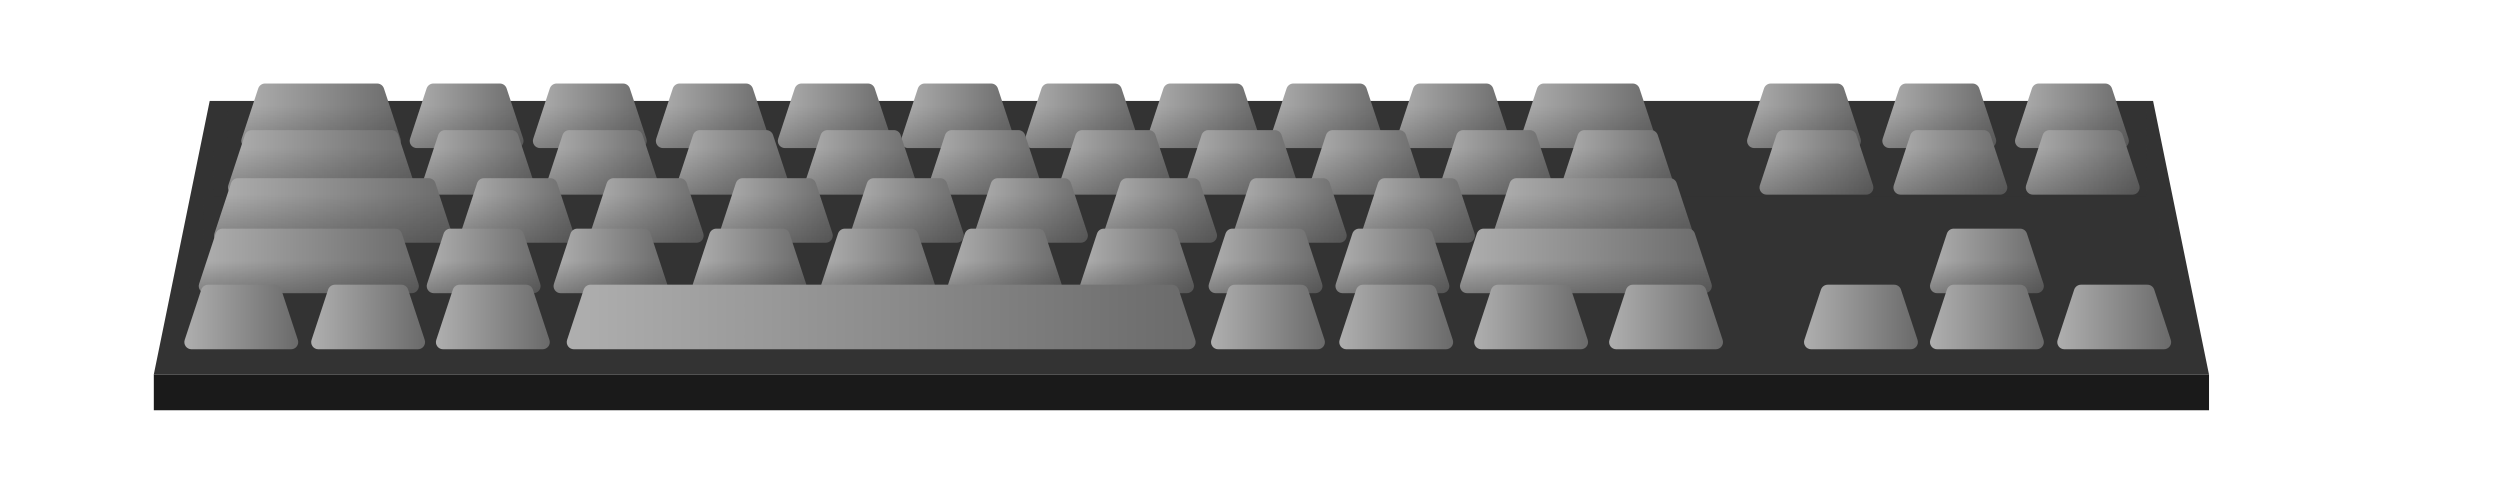 <?xml version="1.0" encoding="utf-8"?>
<!-- Generator: Adobe Illustrator 26.1.0, SVG Export Plug-In . SVG Version: 6.00 Build 0)  -->
<svg version="1.1" id="Layer_1" xmlns="http://www.w3.org/2000/svg" xmlns:xlink="http://www.w3.org/1999/xlink" x="0px" y="0px"
	 viewBox="0 0 446 86" style="enable-background:new 0 0 446 86;" xml:space="preserve">
<style type="text/css">
	.st0{fill:#333333;}
	.st1{fill:#1A1A1A;}
	.st2{fill:url(#SVGID_1_);}
	.st3{fill:url(#SVGID_00000111901914467397246620000016886250414820825742_);}
	.st4{fill:url(#SVGID_00000133491233561231153710000013296965735911974079_);}
	.st5{fill:url(#SVGID_00000176042488343774638850000008322783430733436320_);}
	.st6{fill:url(#SVGID_00000057835464027902391820000003896485159943378341_);}
	.st7{fill:url(#SVGID_00000025408920039346231470000000900924006285102266_);}
	.st8{fill:url(#SVGID_00000109728509255759636720000003618439804255122065_);}
	.st9{fill:url(#SVGID_00000036936664134406397190000006989475202991344023_);}
	.st10{fill:url(#SVGID_00000119818095506433301440000017762204831175635903_);}
	.st11{fill:url(#SVGID_00000106141509522059947620000000416966555965339833_);}
	.st12{fill:url(#SVGID_00000152980698464988439410000012671920861640734373_);}
	.st13{fill:url(#SVGID_00000044862660359376513060000012067825852921176744_);}
	.st14{fill:url(#SVGID_00000092417595128264042160000013647534585392232836_);}
	.st15{fill:url(#SVGID_00000146497731887745163300000012265432409116457127_);}
	.st16{fill:url(#SVGID_00000165219644742820102150000000701069973397473424_);}
	.st17{fill:url(#SVGID_00000109741860550519373250000003082847696543851158_);}
	.st18{fill:url(#SVGID_00000058560597418524852480000013325808565541296310_);}
	.st19{fill:url(#SVGID_00000178190452883310421210000004388634378789383602_);}
	.st20{fill:url(#SVGID_00000044884623018603950460000004565171392352533132_);}
	.st21{fill:url(#SVGID_00000124869845957522791560000011095407423114472120_);}
	.st22{fill:url(#SVGID_00000041255773886977317880000012213930589184824759_);}
	.st23{fill:url(#SVGID_00000049928440853232978800000017444523612227717301_);}
	.st24{fill:url(#SVGID_00000109720907028651563750000017856398954204218252_);}
	.st25{fill:url(#SVGID_00000078018225018711485460000016669114528907980183_);}
	.st26{fill:url(#SVGID_00000099654910994994042730000003259554881738332575_);}
	.st27{fill:url(#SVGID_00000076562679998029812350000000211231272795212454_);}
	.st28{fill:url(#SVGID_00000072273671614905524500000017041596353620007839_);}
	.st29{fill:url(#SVGID_00000010998837656188196650000009014210666725932449_);}
	.st30{fill:url(#SVGID_00000058577804667645520470000007670360835869037734_);}
	.st31{fill:url(#SVGID_00000061440702440745013110000010689502141778399398_);}
	.st32{fill:url(#SVGID_00000020392592643681143070000008878428852988649143_);}
	.st33{fill:url(#SVGID_00000082368117536966249260000011703465944305727890_);}
	.st34{fill:url(#SVGID_00000057108157245478692360000008319868693290525374_);}
	.st35{fill:url(#SVGID_00000111168442663720672810000011745865996290301852_);}
	.st36{fill:url(#SVGID_00000023268697512794730540000005719936908183747972_);}
	.st37{fill:url(#SVGID_00000160869833105940498400000017021912472916532404_);}
	.st38{fill:url(#SVGID_00000111897512349451620130000013069853038339783866_);}
	.st39{fill:url(#SVGID_00000088127511159496558990000002699696437768804281_);}
	.st40{fill:url(#SVGID_00000145753541978401403370000003703561528112837283_);}
	.st41{fill:url(#SVGID_00000075880069845985718290000007591841591927842706_);}
	.st42{fill:url(#SVGID_00000154417126957618404900000005947805570548494254_);}
	.st43{fill:url(#SVGID_00000088826534121191894970000012917414688414698112_);}
	.st44{fill:url(#SVGID_00000045581780089542324110000008950390113769031833_);}
	.st45{fill:url(#SVGID_00000016764681112838967550000000012867679819193737_);}
	.st46{fill:url(#SVGID_00000125560751376925821160000005797986565211355315_);}
	.st47{fill:url(#SVGID_00000180337981435101308700000007414066806367776444_);}
	.st48{fill:url(#SVGID_00000121991220265896576950000011007168653281306009_);}
	.st49{fill:url(#SVGID_00000044894351185368650490000005499466229714044810_);}
	.st50{fill:url(#SVGID_00000040556408097917129110000011458751036117657534_);}
	.st51{fill:url(#SVGID_00000039126886502778032540000004155266299067190671_);}
	.st52{fill:url(#SVGID_00000165939606170849671680000014282428572902437311_);}
	.st53{fill:url(#SVGID_00000179635745499991755300000013000652244752684419_);}
	.st54{fill:url(#SVGID_00000003816143623875615890000010138094049276335271_);}
	.st55{fill:url(#SVGID_00000151505992576879276920000009975750430991859084_);}
	.st56{fill:url(#SVGID_00000071558060826048408700000001446805864710320259_);}
	.st57{fill:url(#SVGID_00000079464929461324246610000006478662316497456012_);}
	.st58{fill:url(#SVGID_00000156579047585236121630000008539984117771815354_);}
	.st59{fill:url(#SVGID_00000003074207565157750780000010303211976627400860_);}
	.st60{fill:url(#SVGID_00000018196959903109659120000001052307581181761202_);}
	.st61{fill:url(#SVGID_00000018206644829532081180000009691396565933146303_);}
	.st62{fill:url(#SVGID_00000128460157126386778160000015489818426100526233_);}
	.st63{fill:url(#SVGID_00000055669104763919055950000016240365292359242668_);}
	.st64{fill:url(#SVGID_00000069361000947073655330000009824469447110613928_);}
	.st65{fill:url(#SVGID_00000079484154583239527210000014164271672220402314_);}
</style>
<polygon class="st0" points="37.41,18.01 384.11,18.01 394.08,66.79 27.44,66.79 "/>
<rect x="27.44" y="66.79" class="st1" width="366.65" height="6.4"/>
<g>
	<linearGradient id="SVGID_1_" gradientUnits="userSpaceOnUse" x1="43.047" y1="20.658" x2="71.513" y2="20.658">
		<stop  offset="0" style="stop-color:#AFAFAF"/>
		<stop  offset="1" style="stop-color:#6A6A6A"/>
	</linearGradient>
	<path class="st2" d="M68.49,15.77c-0.17-0.52-0.66-0.87-1.21-0.87h-4.81H52.09h-4.81c-0.55,0-1.03,0.35-1.21,0.87l-2.96,8.98
		c-0.27,0.82,0.34,1.67,1.21,1.67h7.77h10.38h7.77c0.86,0,1.48-0.85,1.21-1.67L68.49,15.77z"/>
</g>
<g>
	
		<linearGradient id="SVGID_00000147181942901095651460000015781559486405516178_" gradientUnits="userSpaceOnUse" x1="73.101" y1="20.658" x2="93.41" y2="20.658">
		<stop  offset="0" style="stop-color:#AFAFAF"/>
		<stop  offset="1" style="stop-color:#6A6A6A"/>
	</linearGradient>
	<path style="fill:url(#SVGID_00000147181942901095651460000015781559486405516178_);" d="M90.38,15.77
		c-0.17-0.52-0.66-0.87-1.21-0.87h-4.81h-2.23h-4.81c-0.55,0-1.03,0.35-1.21,0.87l-2.96,8.98c-0.27,0.82,0.34,1.67,1.21,1.67h7.77
		h2.23h7.77c0.86,0,1.48-0.85,1.21-1.67L90.38,15.77z"/>
</g>
<g>
	
		<linearGradient id="SVGID_00000131329395190573546770000016182310920560775599_" gradientUnits="userSpaceOnUse" x1="95.072" y1="20.658" x2="115.381" y2="20.658">
		<stop  offset="0" style="stop-color:#AFAFAF"/>
		<stop  offset="1" style="stop-color:#6A6A6A"/>
	</linearGradient>
	<path style="fill:url(#SVGID_00000131329395190573546770000016182310920560775599_);" d="M112.36,15.77
		c-0.17-0.52-0.66-0.87-1.21-0.87h-4.81h-2.23H99.3c-0.55,0-1.03,0.35-1.21,0.87l-2.96,8.98c-0.27,0.82,0.34,1.67,1.21,1.67h7.77
		h2.23h7.77c0.86,0,1.48-0.85,1.21-1.67L112.36,15.77z"/>
</g>
<g>
	
		<linearGradient id="SVGID_00000013914515069264474640000016809666672130802821_" gradientUnits="userSpaceOnUse" x1="117.017" y1="20.658" x2="137.327" y2="20.658">
		<stop  offset="0" style="stop-color:#AFAFAF"/>
		<stop  offset="1" style="stop-color:#6A6A6A"/>
	</linearGradient>
	<path style="fill:url(#SVGID_00000013914515069264474640000016809666672130802821_);" d="M134.3,15.77
		c-0.17-0.52-0.66-0.87-1.21-0.87h-4.81h-2.23h-4.81c-0.55,0-1.03,0.35-1.21,0.87l-2.96,8.98c-0.27,0.82,0.34,1.67,1.21,1.67h7.77
		h2.23h7.77c0.86,0,1.48-0.85,1.21-1.67L134.3,15.77z"/>
</g>
<g>
	
		<linearGradient id="SVGID_00000172415165664698129680000005120760126412996014_" gradientUnits="userSpaceOnUse" x1="138.768" y1="20.658" x2="159.077" y2="20.658">
		<stop  offset="0" style="stop-color:#AFAFAF"/>
		<stop  offset="1" style="stop-color:#6A6A6A"/>
	</linearGradient>
	<path style="fill:url(#SVGID_00000172415165664698129680000005120760126412996014_);" d="M156.05,15.77
		c-0.17-0.52-0.66-0.87-1.21-0.87h-4.81h-2.23H143c-0.55,0-1.03,0.35-1.21,0.87l-2.96,8.98c-0.27,0.82,0.34,1.67,1.21,1.67h7.77
		h2.23h7.77c0.86,0,1.48-0.85,1.21-1.67L156.05,15.77z"/>
</g>
<g>
	
		<linearGradient id="SVGID_00000087391682211494663810000007301159468309356475_" gradientUnits="userSpaceOnUse" x1="160.739" y1="20.658" x2="181.048" y2="20.658">
		<stop  offset="0" style="stop-color:#AFAFAF"/>
		<stop  offset="1" style="stop-color:#6A6A6A"/>
	</linearGradient>
	<path style="fill:url(#SVGID_00000087391682211494663810000007301159468309356475_);" d="M178.02,15.77
		c-0.17-0.52-0.66-0.87-1.21-0.87h-4.81h-2.23h-4.81c-0.55,0-1.03,0.35-1.21,0.87l-2.96,8.98c-0.27,0.82,0.34,1.67,1.21,1.67h7.77
		h2.23h7.77c0.86,0,1.48-0.85,1.21-1.67L178.02,15.77z"/>
</g>
<g>
	
		<linearGradient id="SVGID_00000085937652669708297500000008567560135971851408_" gradientUnits="userSpaceOnUse" x1="182.795" y1="20.658" x2="203.104" y2="20.658">
		<stop  offset="0" style="stop-color:#AFAFAF"/>
		<stop  offset="1" style="stop-color:#6A6A6A"/>
	</linearGradient>
	<path style="fill:url(#SVGID_00000085937652669708297500000008567560135971851408_);" d="M200.08,15.77
		c-0.17-0.52-0.66-0.87-1.21-0.87h-4.81h-2.23h-4.81c-0.55,0-1.03,0.35-1.21,0.87l-2.96,8.98c-0.27,0.82,0.34,1.67,1.21,1.67h7.77
		h2.23h7.77c0.86,0,1.48-0.85,1.21-1.67L200.08,15.77z"/>
</g>
<g>
	
		<linearGradient id="SVGID_00000145760993221177444820000003485156034649059750_" gradientUnits="userSpaceOnUse" x1="204.545" y1="20.658" x2="224.854" y2="20.658">
		<stop  offset="0" style="stop-color:#AFAFAF"/>
		<stop  offset="1" style="stop-color:#6A6A6A"/>
	</linearGradient>
	<path style="fill:url(#SVGID_00000145760993221177444820000003485156034649059750_);" d="M221.83,15.77
		c-0.17-0.52-0.66-0.87-1.21-0.87h-4.81h-2.23h-4.81c-0.55,0-1.03,0.35-1.21,0.87l-2.96,8.98c-0.27,0.82,0.34,1.67,1.21,1.67h7.77
		h2.23h7.77c0.86,0,1.48-0.85,1.21-1.67L221.83,15.77z"/>
</g>
<g>
	
		<linearGradient id="SVGID_00000081610320700208192380000003229404556321296821_" gradientUnits="userSpaceOnUse" x1="226.517" y1="20.658" x2="246.826" y2="20.658">
		<stop  offset="0" style="stop-color:#AFAFAF"/>
		<stop  offset="1" style="stop-color:#6A6A6A"/>
	</linearGradient>
	<path style="fill:url(#SVGID_00000081610320700208192380000003229404556321296821_);" d="M243.8,15.77
		c-0.17-0.52-0.66-0.87-1.21-0.87h-4.81h-2.23h-4.81c-0.55,0-1.03,0.35-1.21,0.87l-2.96,8.98c-0.27,0.82,0.34,1.67,1.21,1.67h7.77
		h2.23h7.77c0.86,0,1.48-0.85,1.21-1.67L243.8,15.77z"/>
</g>
<g>
	
		<linearGradient id="SVGID_00000112594515493878322830000001329563075289955244_" gradientUnits="userSpaceOnUse" x1="249.096" y1="20.658" x2="269.406" y2="20.658">
		<stop  offset="0" style="stop-color:#AFAFAF"/>
		<stop  offset="1" style="stop-color:#6A6A6A"/>
	</linearGradient>
	<path style="fill:url(#SVGID_00000112594515493878322830000001329563075289955244_);" d="M266.38,15.77
		c-0.17-0.52-0.66-0.87-1.21-0.87h-4.81h-2.23h-4.81c-0.55,0-1.03,0.35-1.21,0.87l-2.96,8.98c-0.27,0.82,0.34,1.67,1.21,1.67h7.77
		h2.23h7.77c0.86,0,1.48-0.85,1.21-1.67L266.38,15.77z"/>
</g>
<g>
	
		<linearGradient id="SVGID_00000023267326305933824730000001992203765879268231_" gradientUnits="userSpaceOnUse" x1="271.193" y1="20.658" x2="295.506" y2="20.658">
		<stop  offset="0" style="stop-color:#AFAFAF"/>
		<stop  offset="1" style="stop-color:#6A6A6A"/>
	</linearGradient>
	<path style="fill:url(#SVGID_00000023267326305933824730000001992203765879268231_);" d="M292.48,15.77
		c-0.17-0.52-0.66-0.87-1.21-0.87h-4.81h-6.23h-4.81c-0.55,0-1.03,0.35-1.21,0.87l-2.96,8.98c-0.27,0.82,0.34,1.67,1.21,1.67h7.77
		h6.23h7.77c0.86,0,1.48-0.85,1.21-1.67L292.48,15.77z"/>
</g>
<g>
	
		<linearGradient id="SVGID_00000160897574075307563950000006436341266795736963_" gradientUnits="userSpaceOnUse" x1="311.688" y1="20.658" x2="331.997" y2="20.658">
		<stop  offset="0" style="stop-color:#AFAFAF"/>
		<stop  offset="1" style="stop-color:#6A6A6A"/>
	</linearGradient>
	<path style="fill:url(#SVGID_00000160897574075307563950000006436341266795736963_);" d="M328.97,15.77
		c-0.17-0.52-0.66-0.87-1.21-0.87h-4.81h-2.23h-4.81c-0.55,0-1.03,0.35-1.21,0.87l-2.96,8.98c-0.27,0.82,0.34,1.67,1.21,1.67h7.77
		h2.23h7.77c0.86,0,1.48-0.85,1.21-1.67L328.97,15.77z"/>
</g>
<g>
	
		<linearGradient id="SVGID_00000025420222302218550100000008524402380380487066_" gradientUnits="userSpaceOnUse" x1="335.817" y1="20.658" x2="356.125" y2="20.658">
		<stop  offset="0" style="stop-color:#AFAFAF"/>
		<stop  offset="1" style="stop-color:#6A6A6A"/>
	</linearGradient>
	<path style="fill:url(#SVGID_00000025420222302218550100000008524402380380487066_);" d="M353.1,15.77
		c-0.17-0.52-0.66-0.87-1.21-0.87h-4.81h-2.23h-4.81c-0.55,0-1.03,0.35-1.21,0.87l-2.96,8.98c-0.27,0.82,0.34,1.67,1.21,1.67h7.77
		h2.23h7.77c0.86,0,1.48-0.85,1.21-1.67L353.1,15.77z"/>
</g>
<g>
	
		<linearGradient id="SVGID_00000018217664405613839270000014964582591532319154_" gradientUnits="userSpaceOnUse" x1="359.483" y1="20.658" x2="379.792" y2="20.658">
		<stop  offset="0" style="stop-color:#AFAFAF"/>
		<stop  offset="1" style="stop-color:#6A6A6A"/>
	</linearGradient>
	<path style="fill:url(#SVGID_00000018217664405613839270000014964582591532319154_);" d="M376.77,15.77
		c-0.17-0.52-0.66-0.87-1.21-0.87h-4.81h-2.23h-4.81c-0.55,0-1.03,0.35-1.21,0.87l-2.96,8.98c-0.27,0.82,0.34,1.67,1.21,1.67h7.77
		h2.23h7.77c0.86,0,1.48-0.85,1.21-1.67L376.77,15.77z"/>
</g>
<linearGradient id="SVGID_00000057854002658247256350000017668335400396762279_" gradientUnits="userSpaceOnUse" x1="211.779" y1="27.563" x2="211.779" y2="18.849">
	<stop  offset="0" style="stop-color:#333333;stop-opacity:0.4"/>
	<stop  offset="1" style="stop-color:#333333;stop-opacity:0"/>
</linearGradient>
<rect x="40.56" y="18.85" style="fill:url(#SVGID_00000057854002658247256350000017668335400396762279_);" width="342.44" height="8.71"/>
<g>
	
		<linearGradient id="SVGID_00000160158562506782883950000009079485725325118613_" gradientUnits="userSpaceOnUse" x1="40.67" y1="28.964" x2="74.068" y2="28.964">
		<stop  offset="0" style="stop-color:#AFAFAF"/>
		<stop  offset="1" style="stop-color:#6A6A6A"/>
	</linearGradient>
	<path style="fill:url(#SVGID_00000160158562506782883950000009079485725325118613_);" d="M71.04,24.08
		c-0.17-0.52-0.66-0.87-1.21-0.87h-4.81H49.71H44.9c-0.55,0-1.03,0.35-1.21,0.87l-2.96,8.98c-0.27,0.82,0.34,1.67,1.21,1.67h7.77
		h15.31h7.77c0.86,0,1.48-0.85,1.21-1.67L71.04,24.08z"/>
</g>
<g>
	
		<linearGradient id="SVGID_00000150062207903982878640000016643978541783249305_" gradientUnits="userSpaceOnUse" x1="75.156" y1="28.964" x2="95.465" y2="28.964">
		<stop  offset="0" style="stop-color:#AFAFAF"/>
		<stop  offset="1" style="stop-color:#6A6A6A"/>
	</linearGradient>
	<path style="fill:url(#SVGID_00000150062207903982878640000016643978541783249305_);" d="M92.44,24.08
		c-0.17-0.52-0.66-0.87-1.21-0.87h-4.81H84.2h-4.81c-0.55,0-1.03,0.35-1.21,0.87l-2.96,8.98c-0.27,0.82,0.34,1.67,1.21,1.67h7.77
		h2.23h7.77c0.86,0,1.48-0.85,1.21-1.67L92.44,24.08z"/>
</g>
<g>
	
		<linearGradient id="SVGID_00000139990924743260942140000014821513456758889114_" gradientUnits="userSpaceOnUse" x1="97.351" y1="28.964" x2="117.66" y2="28.964">
		<stop  offset="0" style="stop-color:#AFAFAF"/>
		<stop  offset="1" style="stop-color:#6A6A6A"/>
	</linearGradient>
	<path style="fill:url(#SVGID_00000139990924743260942140000014821513456758889114_);" d="M114.63,24.08
		c-0.17-0.52-0.66-0.87-1.21-0.87h-4.81h-2.23h-4.81c-0.55,0-1.03,0.35-1.21,0.87l-2.96,8.98c-0.27,0.82,0.34,1.67,1.21,1.67h7.77
		h2.23h7.77c0.86,0,1.48-0.85,1.21-1.67L114.63,24.08z"/>
</g>
<g>
	
		<linearGradient id="SVGID_00000096041738000697348960000012519667098737830323_" gradientUnits="userSpaceOnUse" x1="120.629" y1="28.964" x2="140.938" y2="28.964">
		<stop  offset="0" style="stop-color:#AFAFAF"/>
		<stop  offset="1" style="stop-color:#6A6A6A"/>
	</linearGradient>
	<path style="fill:url(#SVGID_00000096041738000697348960000012519667098737830323_);" d="M137.91,24.08
		c-0.17-0.52-0.66-0.87-1.21-0.87h-4.81h-2.23h-4.81c-0.55,0-1.03,0.35-1.21,0.87l-2.96,8.98c-0.27,0.82,0.34,1.67,1.21,1.67h7.77
		h2.23h7.77c0.86,0,1.48-0.85,1.21-1.67L137.91,24.08z"/>
</g>
<g>
	
		<linearGradient id="SVGID_00000106849902639168855020000013929688006811675566_" gradientUnits="userSpaceOnUse" x1="143.388" y1="28.964" x2="163.698" y2="28.964">
		<stop  offset="0" style="stop-color:#AFAFAF"/>
		<stop  offset="1" style="stop-color:#6A6A6A"/>
	</linearGradient>
	<path style="fill:url(#SVGID_00000106849902639168855020000013929688006811675566_);" d="M160.67,24.08
		c-0.17-0.52-0.66-0.87-1.21-0.87h-4.81h-2.23h-4.81c-0.55,0-1.03,0.35-1.21,0.87l-2.96,8.98c-0.27,0.82,0.34,1.67,1.21,1.67h7.77
		h2.23h7.77c0.86,0,1.48-0.85,1.21-1.67L160.67,24.08z"/>
</g>
<g>
	
		<linearGradient id="SVGID_00000104678920281913373640000004072328144878464145_" gradientUnits="userSpaceOnUse" x1="165.583" y1="28.964" x2="185.892" y2="28.964">
		<stop  offset="0" style="stop-color:#AFAFAF"/>
		<stop  offset="1" style="stop-color:#6A6A6A"/>
	</linearGradient>
	<path style="fill:url(#SVGID_00000104678920281913373640000004072328144878464145_);" d="M182.87,24.08
		c-0.17-0.52-0.66-0.87-1.21-0.87h-4.81h-2.23h-4.81c-0.55,0-1.03,0.35-1.21,0.87l-2.96,8.98c-0.27,0.82,0.34,1.67,1.21,1.67h7.77
		h2.23h7.77c0.86,0,1.48-0.85,1.21-1.67L182.87,24.08z"/>
</g>
<g>
	
		<linearGradient id="SVGID_00000163751913488789877720000002434730458806399625_" gradientUnits="userSpaceOnUse" x1="188.861" y1="28.964" x2="209.17" y2="28.964">
		<stop  offset="0" style="stop-color:#AFAFAF"/>
		<stop  offset="1" style="stop-color:#6A6A6A"/>
	</linearGradient>
	<path style="fill:url(#SVGID_00000163751913488789877720000002434730458806399625_);" d="M206.14,24.08
		c-0.17-0.52-0.66-0.87-1.21-0.87h-4.81h-2.23h-4.81c-0.55,0-1.03,0.35-1.21,0.87l-2.96,8.98c-0.27,0.82,0.34,1.67,1.21,1.67h7.77
		h2.23h7.77c0.86,0,1.48-0.85,1.21-1.67L206.14,24.08z"/>
</g>
<g>
	
		<linearGradient id="SVGID_00000088102599411239269100000016000555497964213395_" gradientUnits="userSpaceOnUse" x1="211.349" y1="28.964" x2="231.658" y2="28.964">
		<stop  offset="0" style="stop-color:#AFAFAF"/>
		<stop  offset="1" style="stop-color:#6A6A6A"/>
	</linearGradient>
	<path style="fill:url(#SVGID_00000088102599411239269100000016000555497964213395_);" d="M228.63,24.08
		c-0.17-0.52-0.66-0.87-1.21-0.87h-4.81h-2.23h-4.81c-0.55,0-1.03,0.35-1.21,0.87l-2.96,8.98c-0.27,0.82,0.34,1.67,1.21,1.67h7.77
		h2.23h7.77c0.86,0,1.48-0.85,1.21-1.67L228.63,24.08z"/>
</g>
<g>
	
		<linearGradient id="SVGID_00000065772974244020267260000009196256443237490055_" gradientUnits="userSpaceOnUse" x1="233.543" y1="28.964" x2="253.852" y2="28.964">
		<stop  offset="0" style="stop-color:#AFAFAF"/>
		<stop  offset="1" style="stop-color:#6A6A6A"/>
	</linearGradient>
	<path style="fill:url(#SVGID_00000065772974244020267260000009196256443237490055_);" d="M250.83,24.08
		c-0.17-0.52-0.66-0.87-1.21-0.87h-4.81h-2.23h-4.81c-0.55,0-1.03,0.35-1.21,0.87l-2.96,8.98c-0.27,0.82,0.34,1.67,1.21,1.67h7.77
		h2.23h7.77c0.86,0,1.48-0.85,1.21-1.67L250.83,24.08z"/>
</g>
<g>
	
		<linearGradient id="SVGID_00000139279344916948130530000004639905510850788245_" gradientUnits="userSpaceOnUse" x1="256.821" y1="28.964" x2="277.13" y2="28.964">
		<stop  offset="0" style="stop-color:#AFAFAF"/>
		<stop  offset="1" style="stop-color:#6A6A6A"/>
	</linearGradient>
	<path style="fill:url(#SVGID_00000139279344916948130530000004639905510850788245_);" d="M274.1,24.08
		c-0.17-0.52-0.66-0.87-1.21-0.87h-4.81h-2.23h-4.81c-0.55,0-1.03,0.35-1.21,0.87l-2.96,8.98c-0.27,0.82,0.34,1.67,1.21,1.67h7.77
		h2.23h7.77c0.86,0,1.48-0.85,1.21-1.67L274.1,24.08z"/>
</g>
<g>
	
		<linearGradient id="SVGID_00000042008471595845033430000016435921527451950003_" gradientUnits="userSpaceOnUse" x1="278.46" y1="28.964" x2="298.769" y2="28.964">
		<stop  offset="0" style="stop-color:#AFAFAF"/>
		<stop  offset="1" style="stop-color:#6A6A6A"/>
	</linearGradient>
	<path style="fill:url(#SVGID_00000042008471595845033430000016435921527451950003_);" d="M295.74,24.08
		c-0.17-0.52-0.66-0.87-1.21-0.87h-4.81h-2.23h-4.81c-0.55,0-1.03,0.35-1.21,0.87l-2.96,8.98c-0.27,0.82,0.34,1.67,1.21,1.67h7.77
		h2.23h7.77c0.86,0,1.48-0.85,1.21-1.67L295.74,24.08z"/>
</g>
<g>
	
		<linearGradient id="SVGID_00000137121712323004191000000000080688542744604348_" gradientUnits="userSpaceOnUse" x1="361.404" y1="28.964" x2="381.714" y2="28.964">
		<stop  offset="0" style="stop-color:#AFAFAF"/>
		<stop  offset="1" style="stop-color:#6A6A6A"/>
	</linearGradient>
	<path style="fill:url(#SVGID_00000137121712323004191000000000080688542744604348_);" d="M378.69,24.08
		c-0.17-0.52-0.66-0.87-1.21-0.87h-4.81h-2.23h-4.81c-0.55,0-1.03,0.35-1.21,0.87l-2.96,8.98c-0.27,0.82,0.34,1.67,1.21,1.67h7.77
		h2.23h7.77c0.86,0,1.48-0.85,1.21-1.67L378.69,24.08z"/>
</g>
<g>
	
		<linearGradient id="SVGID_00000060738518958686491190000005389383110152944792_" gradientUnits="userSpaceOnUse" x1="337.793" y1="28.964" x2="358.103" y2="28.964">
		<stop  offset="0" style="stop-color:#AFAFAF"/>
		<stop  offset="1" style="stop-color:#6A6A6A"/>
	</linearGradient>
	<path style="fill:url(#SVGID_00000060738518958686491190000005389383110152944792_);" d="M355.08,24.08
		c-0.17-0.52-0.66-0.87-1.21-0.87h-4.81h-2.23h-4.81c-0.55,0-1.03,0.35-1.21,0.87l-2.96,8.98c-0.27,0.82,0.34,1.67,1.21,1.67h7.77
		h2.23h7.77c0.86,0,1.48-0.85,1.21-1.67L355.08,24.08z"/>
</g>
<g>
	
		<linearGradient id="SVGID_00000151541302790345422230000011954658617870127789_" gradientUnits="userSpaceOnUse" x1="313.904" y1="28.964" x2="334.214" y2="28.964">
		<stop  offset="0" style="stop-color:#AFAFAF"/>
		<stop  offset="1" style="stop-color:#6A6A6A"/>
	</linearGradient>
	<path style="fill:url(#SVGID_00000151541302790345422230000011954658617870127789_);" d="M331.19,24.08
		c-0.17-0.52-0.66-0.87-1.21-0.87h-4.81h-2.23h-4.81c-0.55,0-1.03,0.35-1.21,0.87l-2.96,8.98c-0.27,0.82,0.34,1.67,1.21,1.67h7.77
		h2.23h7.77c0.86,0,1.48-0.85,1.21-1.67L331.19,24.08z"/>
</g>
<linearGradient id="SVGID_00000076605730846030391080000009574138539704404157_" gradientUnits="userSpaceOnUse" x1="210.555" y1="35.13" x2="210.555" y2="26.416">
	<stop  offset="0" style="stop-color:#333333;stop-opacity:0.4"/>
	<stop  offset="1" style="stop-color:#333333;stop-opacity:0"/>
</linearGradient>
<rect x="38.11" y="26.42" style="fill:url(#SVGID_00000076605730846030391080000009574138539704404157_);" width="344.88" height="8.71"/>
<g>
	
		<linearGradient id="SVGID_00000060741486087952734260000001551636695422128556_" gradientUnits="userSpaceOnUse" x1="242.821" y1="37.547" x2="263.13" y2="37.547">
		<stop  offset="0" style="stop-color:#AFAFAF"/>
		<stop  offset="1" style="stop-color:#6A6A6A"/>
	</linearGradient>
	<path style="fill:url(#SVGID_00000060741486087952734260000001551636695422128556_);" d="M260.1,32.66
		c-0.17-0.52-0.66-0.87-1.21-0.87h-4.81h-2.23h-4.81c-0.55,0-1.03,0.35-1.21,0.87l-2.96,8.98c-0.27,0.82,0.34,1.67,1.21,1.67h7.77
		h2.23h7.77c0.86,0,1.48-0.85,1.21-1.67L260.1,32.66z"/>
</g>
<g>
	
		<linearGradient id="SVGID_00000134208821886725394780000004815290094365355187_" gradientUnits="userSpaceOnUse" x1="219.946" y1="37.547" x2="240.255" y2="37.547">
		<stop  offset="0" style="stop-color:#AFAFAF"/>
		<stop  offset="1" style="stop-color:#6A6A6A"/>
	</linearGradient>
	<path style="fill:url(#SVGID_00000134208821886725394780000004815290094365355187_);" d="M237.23,32.66
		c-0.17-0.52-0.66-0.87-1.21-0.87h-4.81h-2.23h-4.81c-0.55,0-1.03,0.35-1.21,0.87l-2.96,8.98c-0.27,0.82,0.34,1.67,1.21,1.67h7.77
		h2.23h7.77c0.86,0,1.48-0.85,1.21-1.67L237.23,32.66z"/>
</g>
<g>
	
		<linearGradient id="SVGID_00000088111041786729187830000008205768668720709052_" gradientUnits="userSpaceOnUse" x1="196.821" y1="37.547" x2="217.13" y2="37.547">
		<stop  offset="0" style="stop-color:#AFAFAF"/>
		<stop  offset="1" style="stop-color:#6A6A6A"/>
	</linearGradient>
	<path style="fill:url(#SVGID_00000088111041786729187830000008205768668720709052_);" d="M214.1,32.66
		c-0.17-0.52-0.66-0.87-1.21-0.87h-4.81h-2.23h-4.81c-0.55,0-1.03,0.35-1.21,0.87l-2.96,8.98c-0.27,0.82,0.34,1.67,1.21,1.67h7.77
		h2.23h7.77c0.86,0,1.48-0.85,1.21-1.67L214.1,32.66z"/>
</g>
<g>
	
		<linearGradient id="SVGID_00000097468504919608433410000001228441430121429942_" gradientUnits="userSpaceOnUse" x1="173.779" y1="37.547" x2="194.088" y2="37.547">
		<stop  offset="0" style="stop-color:#AFAFAF"/>
		<stop  offset="1" style="stop-color:#6A6A6A"/>
	</linearGradient>
	<path style="fill:url(#SVGID_00000097468504919608433410000001228441430121429942_);" d="M191.06,32.66
		c-0.17-0.52-0.66-0.87-1.21-0.87h-4.81h-2.23h-4.81c-0.55,0-1.03,0.35-1.21,0.87l-2.96,8.98c-0.27,0.82,0.34,1.67,1.21,1.67h7.77
		h2.23h7.77c0.86,0,1.48-0.85,1.21-1.67L191.06,32.66z"/>
</g>
<g>
	
		<linearGradient id="SVGID_00000011018381086882234260000017848543322809430657_" gradientUnits="userSpaceOnUse" x1="151.643" y1="37.547" x2="171.953" y2="37.547">
		<stop  offset="0" style="stop-color:#AFAFAF"/>
		<stop  offset="1" style="stop-color:#6A6A6A"/>
	</linearGradient>
	<path style="fill:url(#SVGID_00000011018381086882234260000017848543322809430657_);" d="M168.93,32.66
		c-0.17-0.52-0.66-0.87-1.21-0.87h-4.81h-2.23h-4.81c-0.55,0-1.03,0.35-1.21,0.87l-2.96,8.98c-0.27,0.82,0.34,1.67,1.21,1.67h7.77
		h2.23h7.77c0.86,0,1.48-0.85,1.21-1.67L168.93,32.66z"/>
</g>
<g>
	
		<linearGradient id="SVGID_00000162342747771065515110000010877654487764988583_" gradientUnits="userSpaceOnUse" x1="128.268" y1="37.547" x2="148.578" y2="37.547">
		<stop  offset="0" style="stop-color:#AFAFAF"/>
		<stop  offset="1" style="stop-color:#6A6A6A"/>
	</linearGradient>
	<path style="fill:url(#SVGID_00000162342747771065515110000010877654487764988583_);" d="M145.55,32.66
		c-0.17-0.52-0.66-0.87-1.21-0.87h-4.81h-2.23h-4.81c-0.55,0-1.03,0.35-1.21,0.87l-2.96,8.98c-0.27,0.82,0.34,1.67,1.21,1.67h7.77
		h2.23h7.77c0.86,0,1.48-0.85,1.21-1.67L145.55,32.66z"/>
</g>
<g>
	
		<linearGradient id="SVGID_00000041990603857433839220000005767774377299485594_" gradientUnits="userSpaceOnUse" x1="105.227" y1="37.547" x2="125.536" y2="37.547">
		<stop  offset="0" style="stop-color:#AFAFAF"/>
		<stop  offset="1" style="stop-color:#6A6A6A"/>
	</linearGradient>
	<path style="fill:url(#SVGID_00000041990603857433839220000005767774377299485594_);" d="M122.51,32.66
		c-0.17-0.52-0.66-0.87-1.21-0.87h-4.81h-2.23h-4.81c-0.55,0-1.03,0.35-1.21,0.87l-2.96,8.98c-0.27,0.82,0.34,1.67,1.21,1.67h7.77
		h2.23h7.77c0.86,0,1.48-0.85,1.21-1.67L122.51,32.66z"/>
</g>
<g>
	
		<linearGradient id="SVGID_00000095314937700471476850000005863795540657804686_" gradientUnits="userSpaceOnUse" x1="82.108" y1="37.547" x2="102.417" y2="37.547">
		<stop  offset="0" style="stop-color:#AFAFAF"/>
		<stop  offset="1" style="stop-color:#6A6A6A"/>
	</linearGradient>
	<path style="fill:url(#SVGID_00000095314937700471476850000005863795540657804686_);" d="M99.39,32.66
		c-0.17-0.52-0.66-0.87-1.21-0.87h-4.81h-2.23h-4.81c-0.55,0-1.03,0.35-1.21,0.87l-2.96,8.98c-0.27,0.82,0.34,1.67,1.21,1.67h7.77
		h2.23h7.77c0.86,0,1.48-0.85,1.21-1.67L99.39,32.66z"/>
</g>
<g>
	
		<linearGradient id="SVGID_00000129201560146928497060000004338772305082589604_" gradientUnits="userSpaceOnUse" x1="38.194" y1="37.547" x2="80.701" y2="37.547">
		<stop  offset="0" style="stop-color:#AFAFAF"/>
		<stop  offset="1" style="stop-color:#6A6A6A"/>
	</linearGradient>
	<path style="fill:url(#SVGID_00000129201560146928497060000004338772305082589604_);" d="M77.68,32.66
		c-0.17-0.52-0.66-0.87-1.21-0.87h-4.81H47.24h-4.81c-0.55,0-1.03,0.35-1.21,0.87l-2.96,8.98c-0.27,0.82,0.34,1.67,1.21,1.67h7.77
		h24.42h7.77c0.86,0,1.48-0.85,1.21-1.67L77.68,32.66z"/>
</g>
<g>
	
		<linearGradient id="SVGID_00000178182105730989374980000004360826631433296265_" gradientUnits="userSpaceOnUse" x1="266.309" y1="37.547" x2="302.144" y2="37.547">
		<stop  offset="0" style="stop-color:#AFAFAF"/>
		<stop  offset="1" style="stop-color:#6A6A6A"/>
	</linearGradient>
	<path style="fill:url(#SVGID_00000178182105730989374980000004360826631433296265_);" d="M299.12,32.66
		c-0.17-0.52-0.66-0.87-1.21-0.87h-4.81h-17.75h-4.81c-0.55,0-1.03,0.35-1.21,0.87l-2.96,8.98c-0.27,0.82,0.34,1.67,1.21,1.67h7.77
		h17.75h7.77c0.86,0,1.48-0.85,1.21-1.67L299.12,32.66z"/>
</g>
<linearGradient id="SVGID_00000055692354114503107380000017342986043538586790_" gradientUnits="userSpaceOnUse" x1="210.78" y1="43.436" x2="210.78" y2="34.721">
	<stop  offset="0" style="stop-color:#333333;stop-opacity:0.4"/>
	<stop  offset="1" style="stop-color:#333333;stop-opacity:0"/>
</linearGradient>
<rect x="36.23" y="34.72" style="fill:url(#SVGID_00000055692354114503107380000017342986043538586790_);" width="349.11" height="8.71"/>
<g>
	
		<linearGradient id="SVGID_00000176723199610250922410000011344394819417789862_" gradientUnits="userSpaceOnUse" x1="344.319" y1="46.547" x2="364.628" y2="46.547">
		<stop  offset="0" style="stop-color:#AFAFAF"/>
		<stop  offset="1" style="stop-color:#6A6A6A"/>
	</linearGradient>
	<path style="fill:url(#SVGID_00000176723199610250922410000011344394819417789862_);" d="M361.6,41.66
		c-0.17-0.52-0.66-0.87-1.21-0.87h-4.81h-2.23h-4.81c-0.55,0-1.03,0.35-1.21,0.87l-2.96,8.98c-0.27,0.82,0.34,1.67,1.21,1.67h7.77
		h2.23h7.77c0.86,0,1.48-0.85,1.21-1.67L361.6,41.66z"/>
</g>
<g>
	
		<linearGradient id="SVGID_00000042724950157464462570000014047828302248666514_" gradientUnits="userSpaceOnUse" x1="260.457" y1="46.547" x2="305.39" y2="46.547">
		<stop  offset="0" style="stop-color:#AFAFAF"/>
		<stop  offset="1" style="stop-color:#6A6A6A"/>
	</linearGradient>
	<path style="fill:url(#SVGID_00000042724950157464462570000014047828302248666514_);" d="M302.36,41.66
		c-0.17-0.52-0.66-0.87-1.21-0.87h-4.81H269.5h-4.81c-0.55,0-1.03,0.35-1.21,0.87l-2.96,8.98c-0.27,0.82,0.34,1.67,1.21,1.67h7.77
		h26.85h7.77c0.86,0,1.48-0.85,1.21-1.67L302.36,41.66z"/>
</g>
<g>
	
		<linearGradient id="SVGID_00000129194023526490746930000003408604288608800166_" gradientUnits="userSpaceOnUse" x1="238.255" y1="46.547" x2="258.564" y2="46.547">
		<stop  offset="0" style="stop-color:#AFAFAF"/>
		<stop  offset="1" style="stop-color:#6A6A6A"/>
	</linearGradient>
	<path style="fill:url(#SVGID_00000129194023526490746930000003408604288608800166_);" d="M255.54,41.66
		c-0.17-0.52-0.66-0.87-1.21-0.87h-4.81h-2.23h-4.81c-0.55,0-1.03,0.35-1.21,0.87l-2.96,8.98c-0.27,0.82,0.34,1.67,1.21,1.67h7.77
		h2.23h7.77c0.86,0,1.48-0.85,1.21-1.67L255.54,41.66z"/>
</g>
<g>
	
		<linearGradient id="SVGID_00000147191957980266553730000004920609190543966089_" gradientUnits="userSpaceOnUse" x1="215.624" y1="46.547" x2="235.933" y2="46.547">
		<stop  offset="0" style="stop-color:#AFAFAF"/>
		<stop  offset="1" style="stop-color:#6A6A6A"/>
	</linearGradient>
	<path style="fill:url(#SVGID_00000147191957980266553730000004920609190543966089_);" d="M232.91,41.66
		c-0.17-0.52-0.66-0.87-1.21-0.87h-4.81h-2.23h-4.81c-0.55,0-1.03,0.35-1.21,0.87l-2.96,8.98c-0.27,0.82,0.34,1.67,1.21,1.67h7.77
		h2.23h7.77c0.86,0,1.48-0.85,1.21-1.67L232.91,41.66z"/>
</g>
<g>
	
		<linearGradient id="SVGID_00000045601232715740906870000002880369708243545503_" gradientUnits="userSpaceOnUse" x1="192.694" y1="46.547" x2="213.003" y2="46.547">
		<stop  offset="0" style="stop-color:#AFAFAF"/>
		<stop  offset="1" style="stop-color:#6A6A6A"/>
	</linearGradient>
	<path style="fill:url(#SVGID_00000045601232715740906870000002880369708243545503_);" d="M209.98,41.66
		c-0.17-0.52-0.66-0.87-1.21-0.87h-4.81h-2.23h-4.81c-0.55,0-1.03,0.35-1.21,0.87l-2.96,8.98c-0.27,0.82,0.34,1.67,1.21,1.67h7.77
		h2.23h7.77c0.86,0,1.48-0.85,1.21-1.67L209.98,41.66z"/>
</g>
<g>
	
		<linearGradient id="SVGID_00000065069455130786273340000015577216822740933037_" gradientUnits="userSpaceOnUse" x1="169.13" y1="46.547" x2="189.439" y2="46.547">
		<stop  offset="0" style="stop-color:#AFAFAF"/>
		<stop  offset="1" style="stop-color:#6A6A6A"/>
	</linearGradient>
	<path style="fill:url(#SVGID_00000065069455130786273340000015577216822740933037_);" d="M186.41,41.66
		c-0.17-0.52-0.66-0.87-1.21-0.87h-4.81h-2.23h-4.81c-0.55,0-1.03,0.35-1.21,0.87l-2.96,8.98c-0.27,0.82,0.34,1.67,1.21,1.67h7.77
		h2.23h7.77c0.86,0,1.48-0.85,1.21-1.67L186.41,41.66z"/>
</g>
<g>
	
		<linearGradient id="SVGID_00000003816650150461589050000006437208252131952779_" gradientUnits="userSpaceOnUse" x1="146.499" y1="46.547" x2="166.808" y2="46.547">
		<stop  offset="0" style="stop-color:#AFAFAF"/>
		<stop  offset="1" style="stop-color:#6A6A6A"/>
	</linearGradient>
	<path style="fill:url(#SVGID_00000003816650150461589050000006437208252131952779_);" d="M163.78,41.66
		c-0.17-0.52-0.66-0.87-1.21-0.87h-4.81h-2.23h-4.81c-0.55,0-1.03,0.35-1.21,0.87l-2.96,8.98c-0.27,0.82,0.34,1.67,1.21,1.67h7.77
		h2.23h7.77c0.86,0,1.48-0.85,1.21-1.67L163.78,41.66z"/>
</g>
<g>
	
		<linearGradient id="SVGID_00000052076667177007793520000013274937587585389743_" gradientUnits="userSpaceOnUse" x1="123.569" y1="46.547" x2="143.878" y2="46.547">
		<stop  offset="0" style="stop-color:#AFAFAF"/>
		<stop  offset="1" style="stop-color:#6A6A6A"/>
	</linearGradient>
	<path style="fill:url(#SVGID_00000052076667177007793520000013274937587585389743_);" d="M140.85,41.66
		c-0.17-0.52-0.66-0.87-1.21-0.87h-4.81h-2.23h-4.81c-0.55,0-1.03,0.35-1.21,0.87l-2.96,8.98c-0.27,0.82,0.34,1.67,1.21,1.67h7.77
		h2.23h7.77c0.86,0,1.48-0.85,1.21-1.67L140.85,41.66z"/>
</g>
<g>
	
		<linearGradient id="SVGID_00000076591390678889793570000007995121420253228682_" gradientUnits="userSpaceOnUse" x1="98.763" y1="46.547" x2="119.072" y2="46.547">
		<stop  offset="0" style="stop-color:#AFAFAF"/>
		<stop  offset="1" style="stop-color:#6A6A6A"/>
	</linearGradient>
	<path style="fill:url(#SVGID_00000076591390678889793570000007995121420253228682_);" d="M116.05,41.66
		c-0.17-0.52-0.66-0.87-1.21-0.87h-4.81h-2.23h-4.81c-0.55,0-1.03,0.35-1.21,0.87l-2.96,8.98c-0.27,0.82,0.34,1.67,1.21,1.67h7.77
		h2.23h7.77c0.86,0,1.48-0.85,1.21-1.67L116.05,41.66z"/>
</g>
<g>
	
		<linearGradient id="SVGID_00000065775297651929267730000014759914038621850771_" gradientUnits="userSpaceOnUse" x1="76.133" y1="46.547" x2="96.442" y2="46.547">
		<stop  offset="0" style="stop-color:#AFAFAF"/>
		<stop  offset="1" style="stop-color:#6A6A6A"/>
	</linearGradient>
	<path style="fill:url(#SVGID_00000065775297651929267730000014759914038621850771_);" d="M93.42,41.66
		c-0.17-0.52-0.66-0.87-1.21-0.87H87.4h-2.23h-4.81c-0.55,0-1.03,0.35-1.21,0.87l-2.96,8.98c-0.27,0.82,0.34,1.67,1.21,1.67h7.77
		h2.23h7.77c0.86,0,1.48-0.85,1.21-1.67L93.42,41.66z"/>
</g>
<g>
	
		<linearGradient id="SVGID_00000144333987099204587990000000920738946870445731_" gradientUnits="userSpaceOnUse" x1="35.454" y1="46.547" x2="74.719" y2="46.547">
		<stop  offset="0" style="stop-color:#AFAFAF"/>
		<stop  offset="1" style="stop-color:#6A6A6A"/>
	</linearGradient>
	<path style="fill:url(#SVGID_00000144333987099204587990000000920738946870445731_);" d="M71.69,41.66
		c-0.17-0.52-0.66-0.87-1.21-0.87h-4.81H44.5h-4.81c-0.55,0-1.03,0.35-1.21,0.87l-2.96,8.98c-0.27,0.82,0.34,1.67,1.21,1.67h7.77
		h21.18h7.77c0.86,0,1.48-0.85,1.21-1.67L71.69,41.66z"/>
</g>
<linearGradient id="SVGID_00000164512116520334429480000006946004362174820749_" gradientUnits="userSpaceOnUse" x1="210.555" y1="52.492" x2="210.555" y2="46.547">
	<stop  offset="0" style="stop-color:#333333;stop-opacity:0.4"/>
	<stop  offset="1" style="stop-color:#333333;stop-opacity:0"/>
</linearGradient>
<rect x="33.78" y="46.55" style="fill:url(#SVGID_00000164512116520334429480000006946004362174820749_);" width="353.55" height="5.95"/>
<g>
	
		<linearGradient id="SVGID_00000183207232674715319040000004417818736106618507_" gradientUnits="userSpaceOnUse" x1="32.893" y1="56.545" x2="53.202" y2="56.545">
		<stop  offset="0" style="stop-color:#AFAFAF"/>
		<stop  offset="1" style="stop-color:#6A6A6A"/>
	</linearGradient>
	<path style="fill:url(#SVGID_00000183207232674715319040000004417818736106618507_);" d="M50.18,51.66
		c-0.17-0.52-0.66-0.87-1.21-0.87h-4.81h-2.23h-4.81c-0.55,0-1.03,0.35-1.21,0.87l-2.96,8.98c-0.27,0.82,0.34,1.67,1.21,1.67h7.77
		h2.23h7.77c0.86,0,1.48-0.85,1.21-1.67L50.18,51.66z"/>
</g>
<g>
	
		<linearGradient id="SVGID_00000092454959322765381180000004492565198791377583_" gradientUnits="userSpaceOnUse" x1="55.523" y1="56.545" x2="75.832" y2="56.545">
		<stop  offset="0" style="stop-color:#AFAFAF"/>
		<stop  offset="1" style="stop-color:#6A6A6A"/>
	</linearGradient>
	<path style="fill:url(#SVGID_00000092454959322765381180000004492565198791377583_);" d="M72.81,51.66
		c-0.17-0.52-0.66-0.87-1.21-0.87h-4.81h-2.23h-4.81c-0.55,0-1.03,0.35-1.21,0.87l-2.96,8.98c-0.27,0.82,0.34,1.67,1.21,1.67h7.77
		h2.23h7.77c0.86,0,1.48-0.85,1.21-1.67L72.81,51.66z"/>
</g>
<g>
	
		<linearGradient id="SVGID_00000023979188136792581120000008633679009792840377_" gradientUnits="userSpaceOnUse" x1="77.781" y1="56.545" x2="98.091" y2="56.545">
		<stop  offset="0" style="stop-color:#AFAFAF"/>
		<stop  offset="1" style="stop-color:#6A6A6A"/>
	</linearGradient>
	<path style="fill:url(#SVGID_00000023979188136792581120000008633679009792840377_);" d="M95.06,51.66
		c-0.17-0.52-0.66-0.87-1.21-0.87h-4.81h-2.23h-4.81c-0.55,0-1.03,0.35-1.21,0.87l-2.96,8.98c-0.27,0.82,0.34,1.67,1.21,1.67h7.77
		h2.23h7.77c0.86,0,1.48-0.85,1.21-1.67L95.06,51.66z"/>
</g>
<g>
	
		<linearGradient id="SVGID_00000101803316515214144960000014941256918378367917_" gradientUnits="userSpaceOnUse" x1="101.109" y1="56.545" x2="213.303" y2="56.545">
		<stop  offset="0" style="stop-color:#AFAFAF"/>
		<stop  offset="1" style="stop-color:#6A6A6A"/>
	</linearGradient>
	<path style="fill:url(#SVGID_00000101803316515214144960000014941256918378367917_);" d="M210.28,51.66
		c-0.17-0.52-0.66-0.87-1.21-0.87h-4.81h-94.11h-4.81c-0.55,0-1.03,0.35-1.21,0.87l-2.96,8.98c-0.27,0.82,0.34,1.67,1.21,1.67h7.77
		h94.11h7.77c0.86,0,1.48-0.85,1.21-1.67L210.28,51.66z"/>
</g>
<g>
	
		<linearGradient id="SVGID_00000031922211855960799140000001213953178197108642_" gradientUnits="userSpaceOnUse" x1="216.053" y1="56.545" x2="236.362" y2="56.545">
		<stop  offset="0" style="stop-color:#AFAFAF"/>
		<stop  offset="1" style="stop-color:#6A6A6A"/>
	</linearGradient>
	<path style="fill:url(#SVGID_00000031922211855960799140000001213953178197108642_);" d="M233.34,51.66
		c-0.17-0.52-0.66-0.87-1.21-0.87h-4.81h-2.23h-4.81c-0.55,0-1.03,0.35-1.21,0.87l-2.96,8.98c-0.27,0.82,0.34,1.67,1.21,1.67h7.77
		h2.23h7.77c0.86,0,1.48-0.85,1.21-1.67L233.34,51.66z"/>
</g>
<g>
	
		<linearGradient id="SVGID_00000063619832602151378420000012418511225789516707_" gradientUnits="userSpaceOnUse" x1="238.942" y1="56.545" x2="259.251" y2="56.545">
		<stop  offset="0" style="stop-color:#AFAFAF"/>
		<stop  offset="1" style="stop-color:#6A6A6A"/>
	</linearGradient>
	<path style="fill:url(#SVGID_00000063619832602151378420000012418511225789516707_);" d="M256.22,51.66
		c-0.17-0.52-0.66-0.87-1.21-0.87h-4.81h-2.23h-4.81c-0.55,0-1.03,0.35-1.21,0.87l-2.96,8.98c-0.27,0.82,0.34,1.67,1.21,1.67h7.77
		h2.23h7.77c0.86,0,1.48-0.85,1.21-1.67L256.22,51.66z"/>
</g>
<g>
	
		<linearGradient id="SVGID_00000098918390964894021420000011515651437535388601_" gradientUnits="userSpaceOnUse" x1="263.011" y1="56.545" x2="283.32" y2="56.545">
		<stop  offset="0" style="stop-color:#AFAFAF"/>
		<stop  offset="1" style="stop-color:#6A6A6A"/>
	</linearGradient>
	<path style="fill:url(#SVGID_00000098918390964894021420000011515651437535388601_);" d="M280.29,51.66
		c-0.17-0.52-0.66-0.87-1.21-0.87h-4.81h-2.23h-4.81c-0.55,0-1.03,0.35-1.21,0.87l-2.96,8.98c-0.27,0.82,0.34,1.67,1.21,1.67h7.77
		h2.23h7.77c0.86,0,1.48-0.85,1.21-1.67L280.29,51.66z"/>
</g>
<g>
	
		<linearGradient id="SVGID_00000153701497693724281860000004600150676735894453_" gradientUnits="userSpaceOnUse" x1="287.081" y1="56.545" x2="307.39" y2="56.545">
		<stop  offset="0" style="stop-color:#AFAFAF"/>
		<stop  offset="1" style="stop-color:#6A6A6A"/>
	</linearGradient>
	<path style="fill:url(#SVGID_00000153701497693724281860000004600150676735894453_);" d="M304.36,51.66
		c-0.17-0.52-0.66-0.87-1.21-0.87h-4.81h-2.23h-4.81c-0.55,0-1.03,0.35-1.21,0.87l-2.96,8.98c-0.27,0.82,0.34,1.67,1.21,1.67h7.77
		h2.23h7.77c0.86,0,1.48-0.85,1.21-1.67L304.36,51.66z"/>
</g>
<g>
	
		<linearGradient id="SVGID_00000106132831794988760440000004036623503243988358_" gradientUnits="userSpaceOnUse" x1="321.842" y1="56.545" x2="342.151" y2="56.545">
		<stop  offset="0" style="stop-color:#AFAFAF"/>
		<stop  offset="1" style="stop-color:#6A6A6A"/>
	</linearGradient>
	<path style="fill:url(#SVGID_00000106132831794988760440000004036623503243988358_);" d="M339.13,51.66
		c-0.17-0.52-0.66-0.87-1.21-0.87h-4.81h-2.23h-4.81c-0.55,0-1.03,0.35-1.21,0.87l-2.96,8.98c-0.27,0.82,0.34,1.67,1.21,1.67h7.77
		h2.23h7.77c0.86,0,1.48-0.85,1.21-1.67L339.13,51.66z"/>
</g>
<g>
	
		<linearGradient id="SVGID_00000053534714100058583600000004078506078562872966_" gradientUnits="userSpaceOnUse" x1="344.319" y1="56.545" x2="364.628" y2="56.545">
		<stop  offset="0" style="stop-color:#AFAFAF"/>
		<stop  offset="1" style="stop-color:#6A6A6A"/>
	</linearGradient>
	<path style="fill:url(#SVGID_00000053534714100058583600000004078506078562872966_);" d="M361.6,51.66
		c-0.17-0.52-0.66-0.87-1.21-0.87h-4.81h-2.23h-4.81c-0.55,0-1.03,0.35-1.21,0.87l-2.96,8.98c-0.27,0.82,0.34,1.67,1.21,1.67h7.77
		h2.23h7.77c0.86,0,1.48-0.85,1.21-1.67L361.6,51.66z"/>
</g>
<g>
	
		<linearGradient id="SVGID_00000149373879068449425110000015595528475756203416_" gradientUnits="userSpaceOnUse" x1="367.023" y1="56.545" x2="387.332" y2="56.545">
		<stop  offset="0" style="stop-color:#AFAFAF"/>
		<stop  offset="1" style="stop-color:#6A6A6A"/>
	</linearGradient>
	<path style="fill:url(#SVGID_00000149373879068449425110000015595528475756203416_);" d="M384.31,51.66
		c-0.17-0.52-0.66-0.87-1.21-0.87h-4.81h-2.23h-4.81c-0.55,0-1.03,0.35-1.21,0.87l-2.96,8.98c-0.27,0.82,0.34,1.67,1.21,1.67h7.77
		h2.23h7.77c0.86,0,1.48-0.85,1.21-1.67L384.31,51.66z"/>
</g>
</svg>
